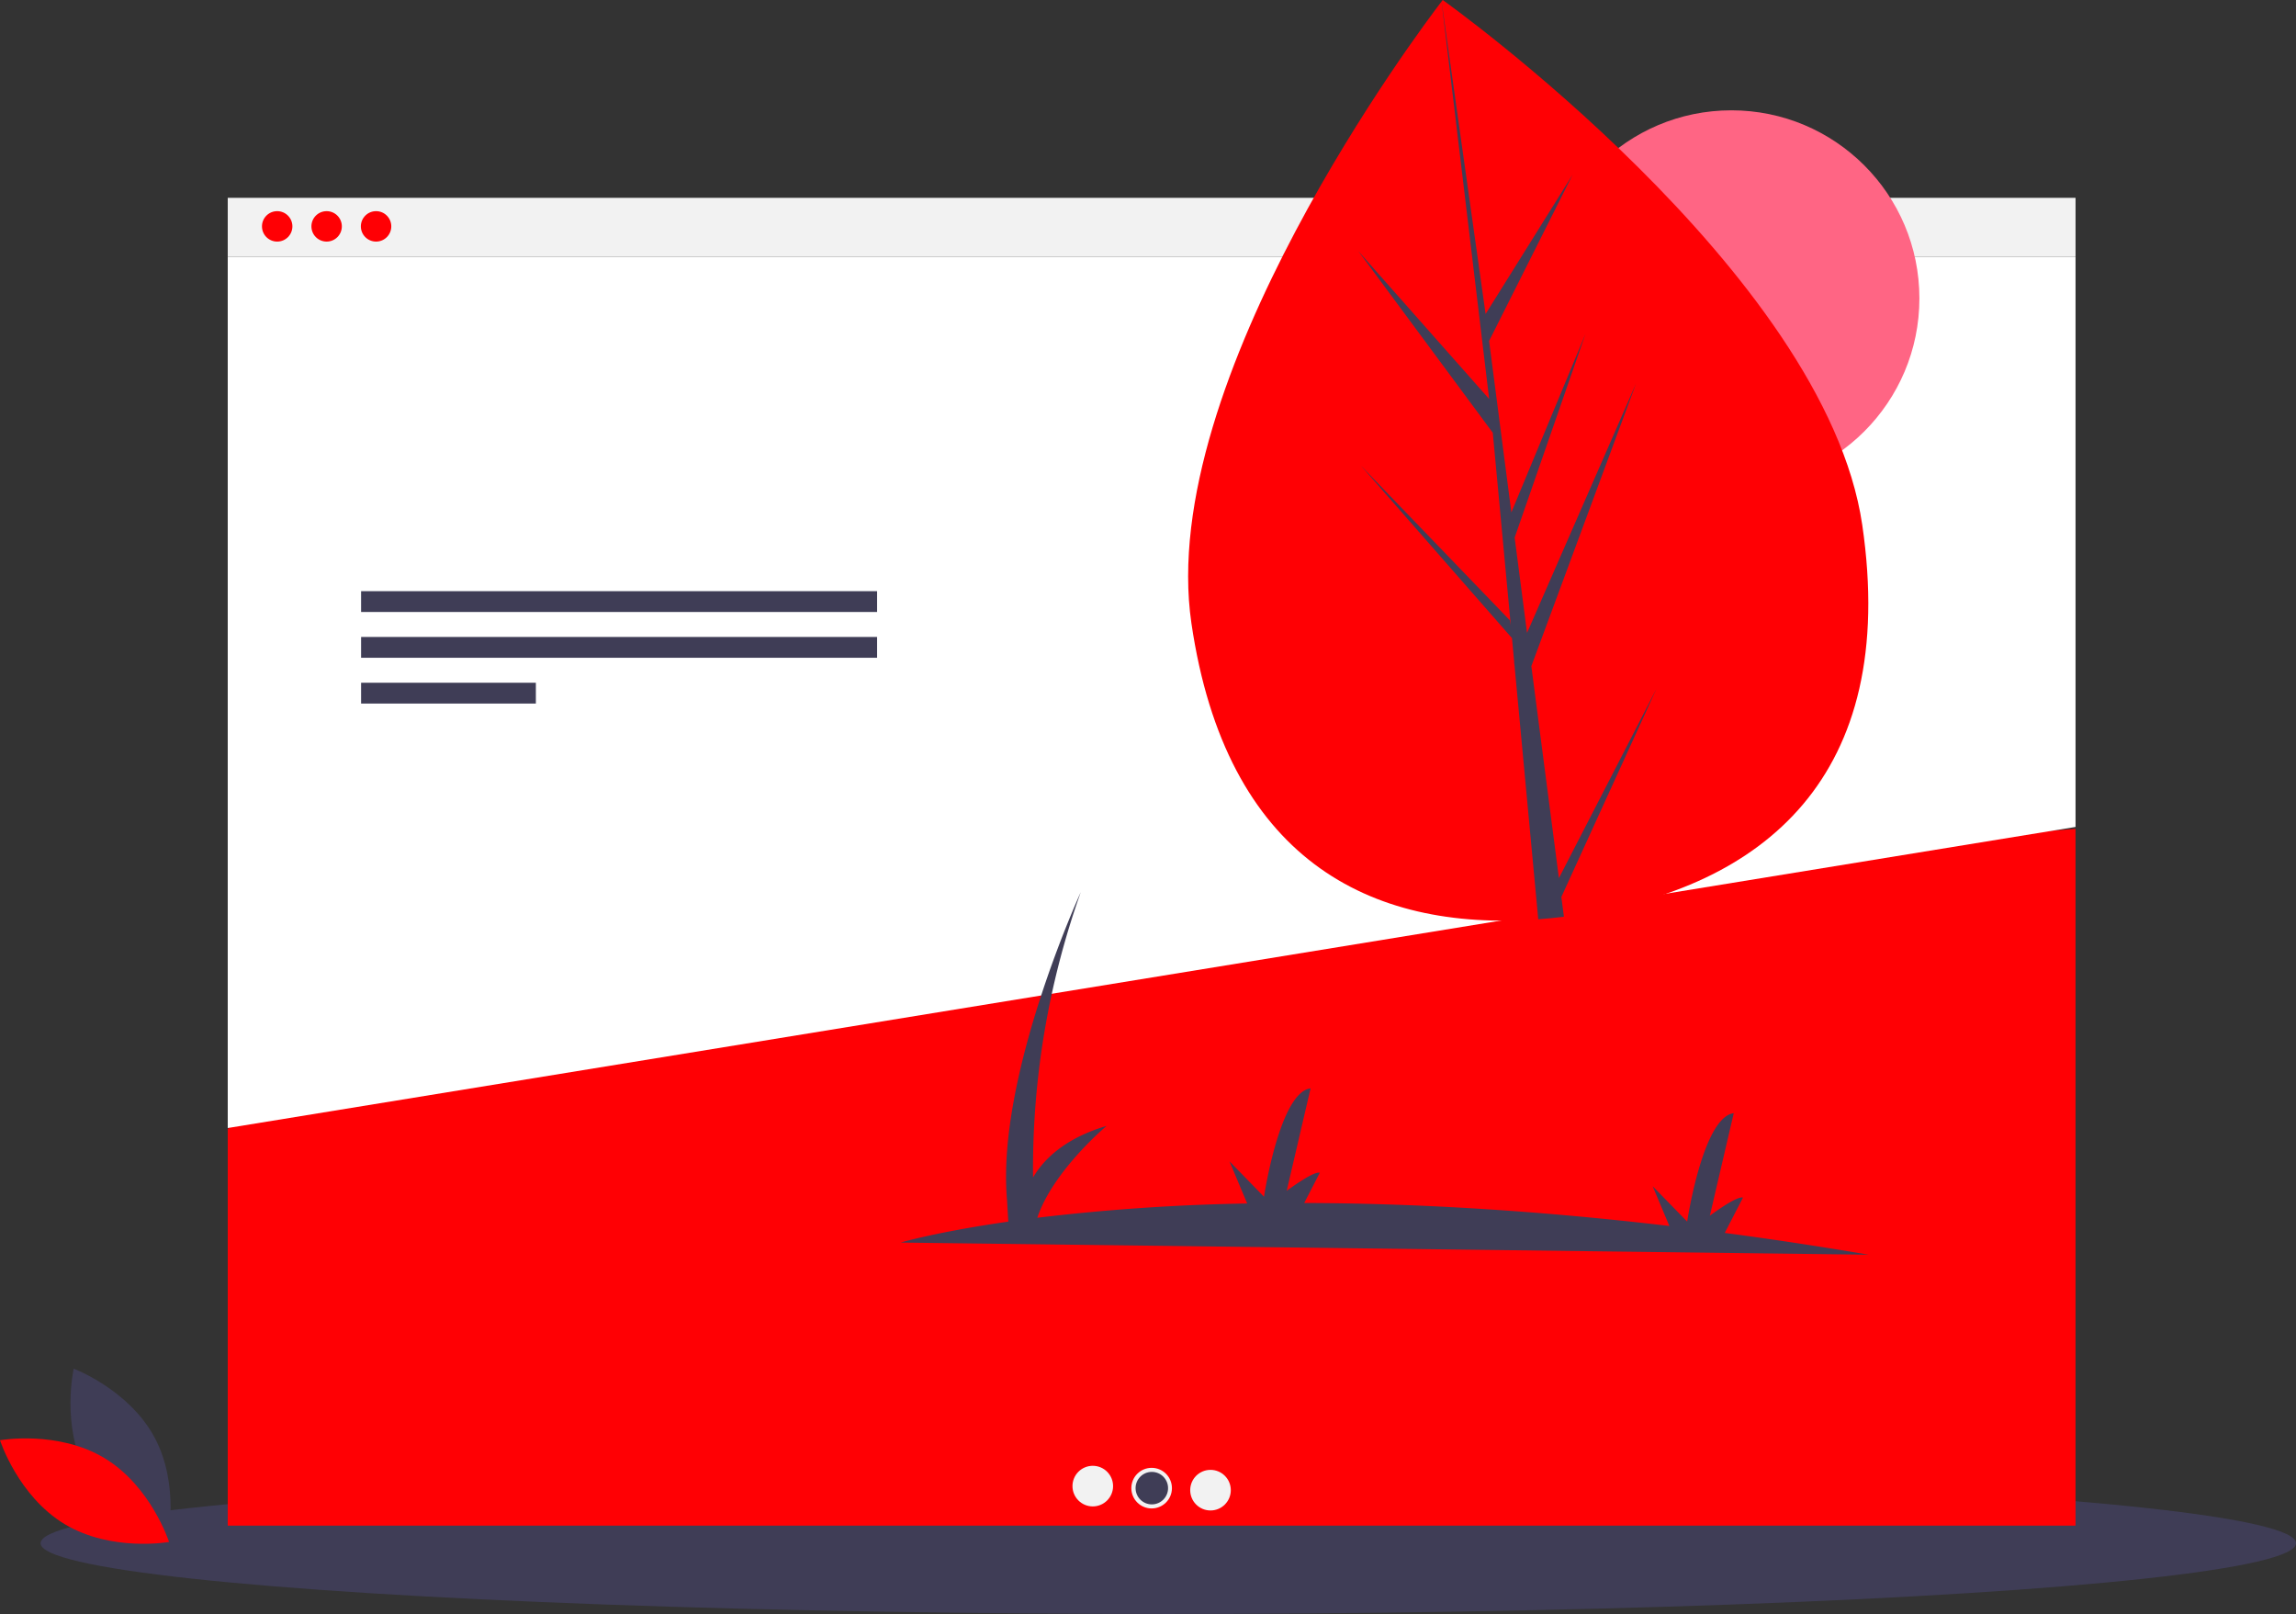 <svg id="bafe8b78-4c8e-4247-a450-f8fe2d5894b0" data-name="Layer 1" xmlns="http://www.w3.org/2000/svg" width="1025.5" height="720.713" viewBox="0 0 1025.5 720.713"><rect x="0" y="0" width="1025.5" height="720.713" fill="#333333" stroke="none"/><title>slider</title><ellipse cx="521.811" cy="689.117" rx="503.689" ry="31.597" fill="#3f3d56"/><path d="M125.941,747.782c11.55,21.42,36.063,30.615,36.063,30.615s5.787-25.533-5.763-46.953-36.063-30.615-36.063-30.615S114.391,726.362,125.941,747.782Z" transform="translate(-87.25 -89.643)" fill="#3f3d56"/><path d="M133.88,740.735c20.852,12.545,28.883,37.464,28.883,37.464s-25.777,4.579-46.63-7.967S87.25,732.768,87.25,732.768,113.027,728.19,133.88,740.735Z" transform="translate(-87.25 -89.643)" fill="#ff0004"/><rect x="101.717" y="88.343" width="825.318" height="26.257" fill="#f2f2f2"/><polygon points="927.035 681.247 101.717 681.247 101.717 504.122 192.831 425.792 927.035 370.122 927.035 681.247" fill="#ff0004"/><circle cx="123.803" cy="101.085" r="6.795" fill="#ff0004"/><circle cx="145.888" cy="101.085" r="6.795" fill="#ff0004"/><circle cx="167.973" cy="101.085" r="6.795" fill="#ff0004"/><polygon points="101.717 503.715 927.035 369.266 927.035 114.6 101.717 114.6 101.717 503.715" fill="#fff"/><path d="M921.889,649.923q-33.42-5.662-64.281-9.725l8.133-15.769c-2.743-.953-14.792,8.078-14.792,8.078l10.674-45.775c-13.793,1.663-20.806,48.402-20.806,48.402l-15.411-15.802,7.461,17.766c-62.968-7.415-117.349-10.165-163.09-10.264l6.961-13.497c-2.743-.953-14.792,8.078-14.792,8.078l10.674-45.775c-13.793,1.663-20.806,48.402-20.806,48.402l-15.411-15.802,7.902,18.817a916.12,916.12,0,0,0-93.754,6.368c7.041-21.026,30.96-41.023,30.96-41.023-18.267,5.433-27.849,14.537-32.855,23.024a368.671,368.671,0,0,1,21.309-127.381S532.208,570.208,537.026,625.358l.576,9.793c-32.009,4.583-48.102,9.352-48.102,9.352Z" transform="translate(-87.25 -89.643)" fill="#3f3d56"/><rect x="161.279" y="263.984" width="230.47" height="9.293" fill="#3f3d56"/><rect x="161.279" y="284.429" width="230.47" height="9.293" fill="#3f3d56"/><rect x="161.279" y="304.874" width="78.063" height="9.293" fill="#3f3d56"/><circle cx="488.085" cy="663.612" r="9.066" fill="#f2f2f2"/><circle cx="514.376" cy="664.519" r="9.066" fill="#f2f2f2"/><circle cx="540.667" cy="665.425" r="9.066" fill="#f2f2f2"/><circle cx="514.459" cy="664.519" r="7.253" fill="#3f3d56"/><circle cx="773.315" cy="133.243" r="83.979" fill="#ff6584"/><path d="M919.019,324.046c16.534,112.831-44.772,162.052-127.508,174.175q-2.883.422-5.747.776-5.77.719-11.46,1.144c-75.447,5.655-139.536-27.257-154.912-132.19C603.48,259.359,722.187,101.98,731.111,90.322c.009-.001.009-.001.017-.012.339-.444.513-.667.513-.667S902.487,211.224,919.019,324.046Z" transform="translate(-87.25 -89.643)" fill="#ff0004"/><path d="M783.53,481.762l43.575-84.586L784.623,490.186l1.141,8.812q-5.77.719-11.46,1.144l-10.637-113.742-.174-.867.077-.18L762.568,374.604l-67.549-77.104,66.544,69.089.469,2.242-8.037-85.937L693.955,201.788l58.423,66.034L731.111,90.322l-.068-.591.085.579,19.661,139.555,38.821-62.156-37.264,74.194,9.949,76.546,33.094-79.707L763.765,329.702l5.533,42.563,48.663-111.33L771.22,387.115Z" transform="translate(-87.25 -89.643)" fill="#3f3d56"/></svg>